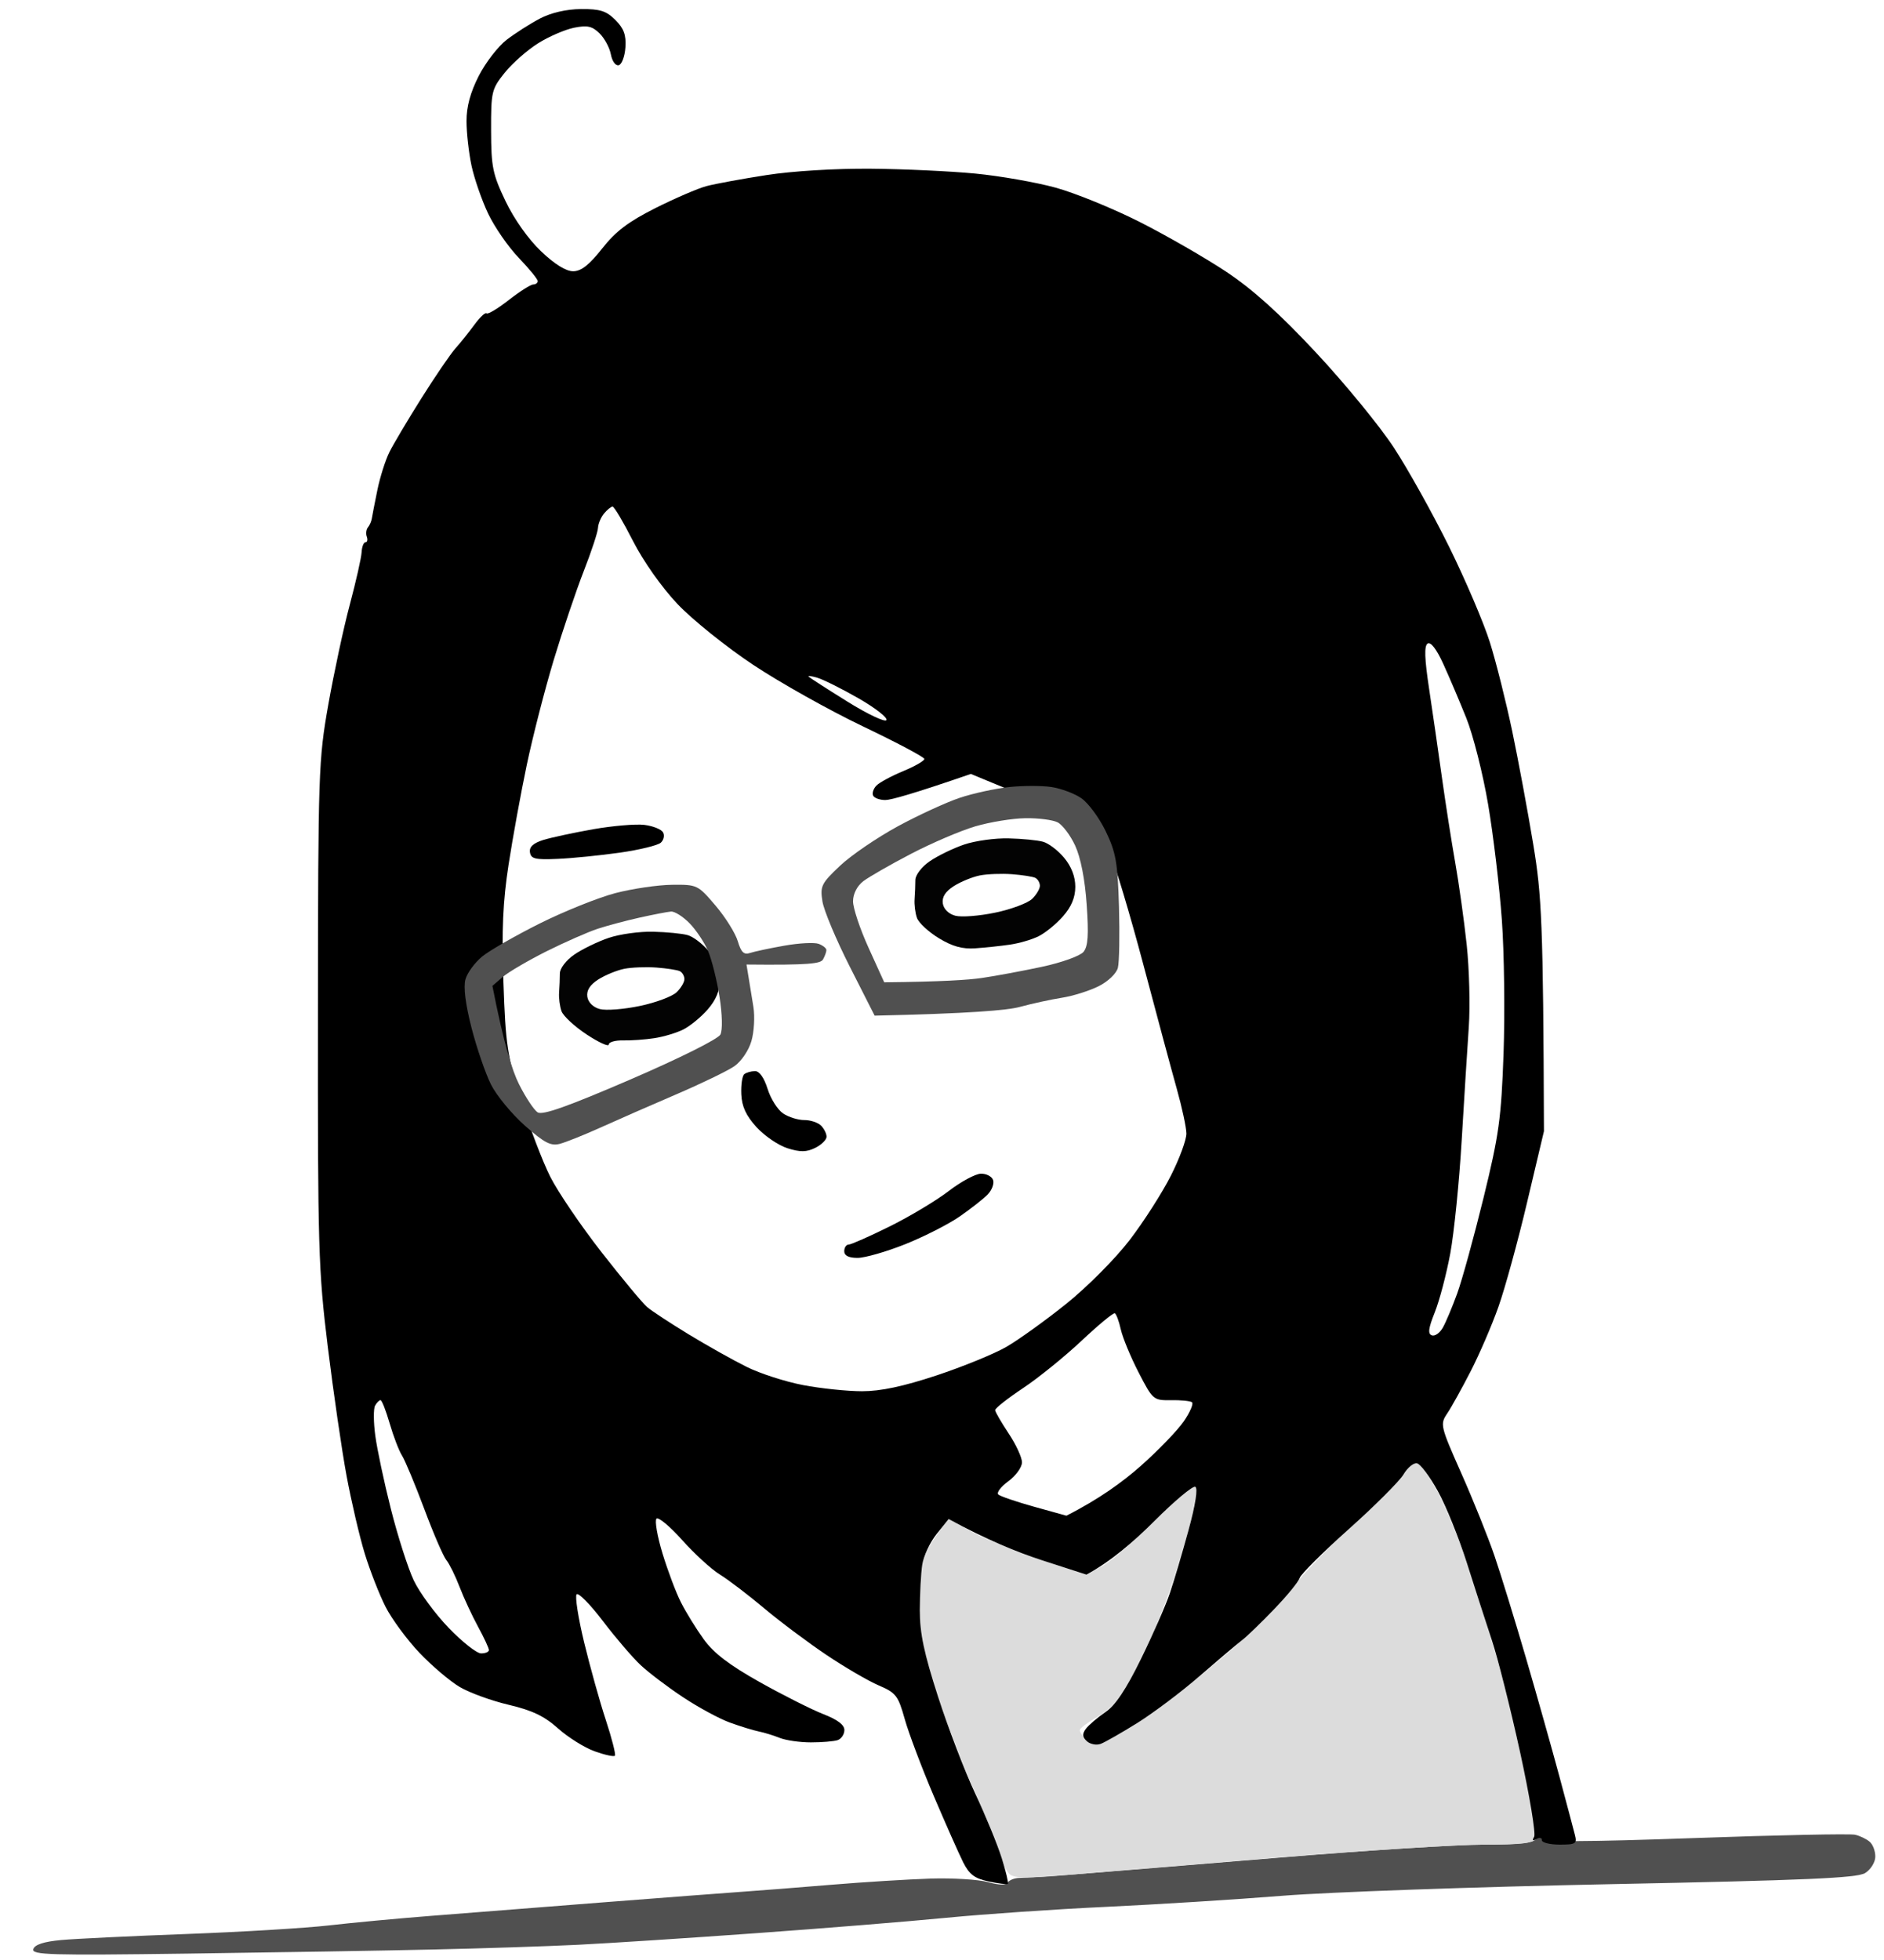 <svg version="1.2" baseProfile="tiny-ps" xmlns="http://www.w3.org/2000/svg" viewBox="0 0 424 441" width="424" height="441">
	<title>New Project-svg</title>
	<style>
		tspan { white-space:pre }
		.shp0 { fill: #505050 } 
		.shp1 { fill: #dcdcdc } 
		.shp2 { fill: #000000 } 
		.shp3 { opacity: 0.988;fill: #000000 } 
	</style>
	<path id="table" class="shp0" d="M381.5 413.52C356.54 414.41 347.33 414.43 346.88 413.61C346.43 412.83 346.07 412.87 345.63 413.75C345.18 414.64 341.8 415 334 415C327.95 415 307.14 416.32 287.75 417.94C268.36 419.55 247.77 421.23 242 421.68C236.23 422.12 230.6 422.49 229.5 422.49C228.4 422.5 227.2 422.95 226.82 423.5C226.37 424.16 224.86 424.14 222.32 423.43C220.22 422.85 214.45 422.49 209.5 422.64C204.55 422.8 194.43 423.42 187 424.04C179.57 424.66 170.57 425.36 167 425.61C163.43 425.86 149.25 426.94 135.5 428.01C121.75 429.09 104.43 430.44 97 431.03C89.57 431.61 79.22 432.58 74 433.18C68.78 433.78 54.38 434.65 42 435.11C29.63 435.57 16.91 436.18 13.75 436.47C9.88 436.83 7.84 437.49 7.5 438.5C7.06 439.82 11.22 439.94 42.25 439.52C61.64 439.26 86.5 438.85 97.5 438.6C108.5 438.36 123.13 437.88 130 437.54C136.88 437.2 154.88 436.03 170 434.94C185.13 433.86 204.48 432.29 213 431.46C221.52 430.63 237.73 429.52 249 429C260.27 428.47 278.05 427.36 288.5 426.52C298.95 425.68 332.25 424.5 362.5 423.9C406.5 423.02 417.95 422.52 419.75 421.4C420.99 420.63 422.02 418.99 422.04 417.75C422.07 416.51 421.51 414.99 420.79 414.37C420.08 413.75 418.6 413.03 417.5 412.78C416.4 412.52 400.2 412.85 381.5 413.52Z" />
	<path id="clothes_base" class="shp1" d="M257.82 334.36C252.6 339.39 246.79 344.13 244.92 344.9C241.83 346.17 240.78 346.08 234 344.02C229.88 342.77 225.15 341.57 223.5 341.36C220.66 340.99 220.6 341.05 222.5 342.42C223.6 343.21 228.1 345.2 232.5 346.85C238.03 348.91 241.35 349.63 243.25 349.17C244.76 348.8 249.63 345.35 254.08 341.5C258.52 337.65 263.7 332.59 265.58 330.25C267.46 327.91 268.62 325.82 268.16 325.61C267.69 325.39 263.04 329.33 257.82 334.36ZM315.78 331.75C314.92 333.26 309.91 338.32 304.65 343C299.39 347.68 293.15 354.14 290.79 357.37C288.43 360.6 281.38 367.58 275.12 372.87C268.86 378.17 261.44 384.03 258.62 385.9C255.8 387.77 251.81 390.13 249.75 391.15C246.42 392.79 245.83 392.83 244.5 391.5C243.68 390.68 243 389.66 243.01 389.25C243.01 388.84 244.81 387.49 247.01 386.25C249.48 384.86 252.04 382.19 253.73 379.25C255.23 376.64 258.16 370.56 260.23 365.75C262.3 360.94 265.35 352.05 267 346C268.84 339.25 269.61 334.81 269 334.5C268.45 334.23 264.29 337.71 259.75 342.25C255.21 346.79 249.93 351.35 248 352.38L244.5 354.26C229 349.23 222.02 346.42 219 344.76L213.5 341.75C209.31 346.98 207.85 350.07 207.56 352C207.26 353.93 207.02 358.54 207.01 362.25C207 367.27 207.92 371.88 210.6 380.25C212.58 386.44 216.6 396.9 219.53 403.5C222.47 410.1 225.12 416.63 225.42 418C225.72 419.38 226.54 421.03 227.24 421.67C228.18 422.54 231.33 422.6 239.5 421.89C245.55 421.37 266.81 419.6 286.75 417.97C306.69 416.34 327.95 415 334 415C342.89 415 345.1 414.71 345.5 413.5C345.77 412.68 344.85 406.71 343.45 400.25C342.05 393.79 340 384.9 338.89 380.5C337.78 376.1 335.72 368.9 334.32 364.5C332.91 360.1 330.61 353.13 329.22 349C327.82 344.88 325.17 338.69 323.34 335.25C321.5 331.81 319.4 329 318.68 329C317.95 329 316.65 330.24 315.78 331.75Z" />
	<path id="outline" fill-rule="evenodd" class="shp2" d="M130.75 2.04C135.05 2.01 136.45 2.45 138.5 4.5C140.4 6.4 140.94 7.88 140.75 10.67C140.61 12.69 139.94 14.49 139.25 14.67C138.55 14.86 137.77 13.79 137.48 12.25C137.2 10.74 136.05 8.6 134.92 7.5C133.27 5.88 132.18 5.64 129.19 6.24C127.16 6.65 123.52 8.22 121.1 9.74C118.68 11.26 115.3 14.23 113.6 16.35C110.64 20.03 110.5 20.6 110.52 29.35C110.54 37.57 110.87 39.18 113.77 45.25C115.7 49.29 118.91 53.82 121.75 56.52C124.81 59.44 127.39 61.04 129 61.03C130.8 61.02 132.61 59.6 135.5 55.93C138.54 52.06 141.41 49.88 147.5 46.82C151.9 44.61 157.07 42.38 159 41.87C160.93 41.36 167 40.24 172.5 39.39C178.33 38.48 188.12 37.89 196 37.96C203.43 38.02 214 38.52 219.5 39.05C225 39.58 233.1 41 237.5 42.2C241.9 43.4 250.45 46.88 256.5 49.94C262.55 53 271.32 58.05 276 61.16C281.96 65.13 288.01 70.57 296.25 79.41C302.71 86.33 310.58 95.94 313.72 100.75C316.87 105.56 322.45 115.57 326.12 123C329.79 130.43 333.92 140.1 335.3 144.5C336.69 148.9 338.94 157.9 340.33 164.5C341.71 171.1 343.84 182.57 345.07 190C346.95 201.36 347.32 207.55 347.47 254.5L343.68 270.5C341.6 279.3 338.69 289.88 337.23 294C335.77 298.13 332.96 304.65 330.98 308.5C329 312.35 326.63 316.63 325.7 318C324.06 320.43 324.15 320.81 328.89 331.5C331.58 337.55 334.92 345.88 336.33 350C337.74 354.13 340.93 364.48 343.42 373C345.91 381.52 349.27 393.45 350.9 399.5C352.52 405.55 354.11 411.51 354.42 412.75C354.95 414.8 354.65 415 351 415C348.8 415 347 414.55 347 414C347 413.45 346.44 413.34 345.76 413.75C344.94 414.25 344.77 414.08 345.26 413.25C345.67 412.56 344.25 404.01 342.11 394.25C339.97 384.49 337.11 373.13 335.74 369C334.38 364.88 331.83 357 330.08 351.5C328.33 346 325.42 338.8 323.6 335.5C321.79 332.2 319.67 329.37 318.9 329.22C318.13 329.06 316.76 330.19 315.86 331.72C314.95 333.25 309.43 338.77 303.57 344C297.72 349.23 292.74 354.18 292.5 355C292.26 355.82 289.69 358.98 286.78 362C283.88 365.02 280.6 368.19 279.5 369.03C278.4 369.87 274.13 373.48 270 377.06C265.88 380.64 259.57 385.38 256 387.61C252.43 389.83 248.71 391.95 247.75 392.32C246.79 392.7 245.38 392.44 244.62 391.75C243.58 390.8 243.52 390.13 244.37 388.96C244.99 388.12 246.96 386.43 248.75 385.21C251.03 383.66 253.42 380.1 256.77 373.25C259.4 367.89 262.32 361.25 263.25 358.5C264.19 355.75 266.1 349.34 267.48 344.25C269.04 338.53 269.62 334.81 269 334.5C268.45 334.23 264.29 337.71 259.75 342.25C255.21 346.79 249.93 351.35 244.5 354.26L234.5 351.02C229 349.23 222.02 346.42 213.5 341.75L210.79 345.12C209.31 346.98 207.85 350.07 207.56 352C207.26 353.93 207.02 358.54 207.01 362.25C207 367.45 207.95 371.93 211.12 381.75C213.39 388.76 217.15 398.55 219.47 403.5C221.8 408.45 224.48 414.98 225.43 418C226.38 421.02 227 423.65 226.83 423.82C226.65 424 224.7 423.76 222.5 423.29C219.33 422.62 218.14 421.71 216.76 418.97C215.8 417.06 212.82 410.32 210.12 404C207.43 397.68 204.5 389.91 203.61 386.75C202.13 381.48 201.65 380.85 197.75 379.18C195.41 378.18 190.13 375.1 186 372.33C181.88 369.56 175.57 364.85 172 361.85C168.43 358.85 163.93 355.42 162 354.23C160.07 353.04 156.25 349.54 153.5 346.46C150.75 343.38 148.16 341.23 147.74 341.68C147.32 342.13 147.93 345.65 149.1 349.5C150.27 353.35 152.13 358.3 153.25 360.5C154.36 362.7 156.67 366.44 158.38 368.81C160.64 371.93 164.12 374.59 171 378.45C176.23 381.38 182.65 384.61 185.28 385.64C188.5 386.89 190.06 388.07 190.03 389.25C190.02 390.21 189.32 391.23 188.5 391.5C187.68 391.77 184.98 392 182.5 392C180.02 392 176.88 391.55 175.5 391C174.13 390.45 171.99 389.79 170.75 389.54C169.51 389.29 166.59 388.39 164.25 387.54C161.91 386.69 157.19 384.14 153.75 381.86C150.31 379.59 146 376.32 144.17 374.61C142.35 372.9 138.52 368.44 135.67 364.69C132.83 360.95 130.17 358.25 129.77 358.69C129.37 359.14 130.13 364 131.46 369.5C132.79 375 134.99 382.88 136.35 387C137.71 391.13 138.62 394.73 138.39 395C138.15 395.27 136.09 394.82 133.81 394C131.53 393.18 127.83 390.86 125.58 388.85C122.51 386.1 119.77 384.79 114.5 383.55C110.65 382.65 105.7 380.85 103.5 379.56C101.3 378.27 97.21 374.8 94.41 371.86C91.61 368.91 88.17 364.25 86.77 361.5C85.37 358.75 83.26 353.35 82.08 349.5C80.9 345.65 79.06 337.77 77.99 332C76.92 326.23 75.02 313.18 73.77 303C71.65 285.7 71.5 280.83 71.55 228C71.59 173.59 71.68 171.02 73.89 158.5C75.16 151.35 77.33 141.22 78.73 136C80.12 130.78 81.32 125.49 81.38 124.25C81.45 123.01 81.84 122 82.25 122C82.66 122 82.8 121.44 82.55 120.75C82.3 120.06 82.42 119.12 82.8 118.65C83.19 118.19 83.58 117.29 83.68 116.65C83.77 116.02 84.34 113.14 84.93 110.25C85.52 107.36 86.73 103.54 87.62 101.75C88.51 99.96 91.77 94.47 94.87 89.55C97.97 84.63 101.4 79.6 102.5 78.38C103.6 77.15 105.51 74.77 106.75 73.08C107.99 71.38 109.22 70.22 109.5 70.5C109.78 70.78 112.03 69.43 114.5 67.5C116.97 65.57 119.45 64 120 64C120.55 64 121.01 63.66 121.02 63.25C121.04 62.84 119.11 60.47 116.74 58C114.37 55.53 111.26 51.03 109.83 48C108.4 44.97 106.73 40.14 106.11 37.25C105.5 34.36 104.99 29.86 104.99 27.25C104.98 24.02 105.86 20.77 107.74 17.09C109.26 14.11 112.07 10.46 114 8.97C115.93 7.49 119.3 5.33 121.5 4.18C124.02 2.86 127.44 2.07 130.75 2.04ZM134.58 118.77C134.54 119.72 133.09 124.1 131.37 128.5C129.65 132.9 126.61 141.9 124.61 148.5C122.62 155.1 119.9 165.68 118.57 172C117.24 178.32 115.39 188.45 114.46 194.5C113.17 202.86 112.89 209.22 113.3 221C113.78 235.01 114.16 237.56 117.26 247.5C119.15 253.55 122.11 261.31 123.84 264.75C125.58 268.19 130.78 275.84 135.4 281.75C140.02 287.66 144.63 293.21 145.65 294.07C146.67 294.94 150.88 297.7 155 300.21C159.13 302.72 164.97 306 168 307.5C171.02 309.01 176.76 310.86 180.75 311.62C184.74 312.38 190.7 313 194 313C198.19 313 203.24 311.93 210.75 309.45C216.66 307.49 223.75 304.6 226.5 303.01C229.25 301.42 235.32 297.06 239.99 293.31C244.71 289.52 251.02 283.17 254.22 279C257.38 274.88 261.56 268.35 263.51 264.5C265.46 260.65 267.03 256.38 267 255C266.98 253.63 266.01 249.13 264.85 245C263.69 240.88 260.3 228.27 257.31 217C254.32 205.73 250.89 194.3 249.69 191.6C248.48 188.91 246.38 185.95 245 185.02C243.63 184.1 239.57 182.29 236 181.02C232.43 179.74 227.02 177.66 224 176.4L218.5 174.12C205.32 178.66 200.49 179.98 199.25 179.99C198.01 179.99 196.77 179.55 196.5 179C196.23 178.45 196.56 177.43 197.25 176.73C197.94 176.03 200.65 174.57 203.28 173.48C205.91 172.39 208.05 171.16 208.03 170.75C208.02 170.34 201.81 167.05 194.25 163.44C186.69 159.83 175.55 153.59 169.5 149.57C163.45 145.55 155.78 139.39 152.46 135.88C148.9 132.11 144.81 126.31 142.46 121.72C140.28 117.44 138.21 113.95 137.86 113.97C137.51 113.99 136.65 114.68 135.95 115.52C135.25 116.35 134.63 117.82 134.58 118.77ZM321.63 155C322.42 160.23 323.72 169.23 324.52 175C325.33 180.77 326.66 189.32 327.49 194C328.32 198.68 329.49 207 330.08 212.5C330.67 218 330.88 226.32 330.56 231C330.23 235.68 329.52 247.15 328.96 256.5C328.41 265.85 327.25 277.32 326.39 282C325.52 286.68 323.95 292.64 322.9 295.25C321.46 298.85 321.3 300.1 322.25 300.43C322.94 300.67 324.05 299.88 324.72 298.68C325.4 297.48 326.85 294.02 327.95 291C329.05 287.98 331.71 278.3 333.87 269.5C337.35 255.3 337.86 251.65 338.38 237C338.7 227.93 338.53 214.43 338 207C337.47 199.57 336.08 187.88 334.91 181C333.75 174.13 331.53 165.35 329.98 161.5C328.43 157.65 326.09 152.15 324.78 149.29C323.31 146.06 321.98 144.34 321.29 144.79C320.5 145.3 320.59 148.14 321.63 155ZM190.75 157.87C195.29 160.69 199.23 162.55 199.5 162C199.77 161.45 196.96 159.26 193.25 157.13C189.54 155 185.38 152.92 184 152.5C182.63 152.09 181.73 151.97 182 152.24C182.27 152.51 186.21 155.05 190.75 157.87ZM230.21 312.32C226.75 314.62 223.94 316.84 223.96 317.25C223.98 317.66 225.35 320.02 227 322.5C228.65 324.98 230 327.9 230 329C230 330.1 228.62 332.01 226.93 333.25C225.24 334.49 224.22 335.83 224.68 336.24C225.13 336.64 228.76 337.88 232.75 338.99L240 341C247.36 337.28 252.73 333.34 256.68 329.85C260.63 326.36 265.02 321.81 266.43 319.75C267.85 317.69 268.66 315.76 268.25 315.47C267.84 315.18 265.7 314.97 263.5 315.01C259.58 315.07 259.43 314.93 256.25 308.78C254.47 305.33 252.67 300.98 252.25 299.13C251.84 297.27 251.23 295.62 250.89 295.46C250.56 295.3 247.19 298.09 243.39 301.66C239.6 305.22 233.67 310.02 230.21 312.32ZM84.46 323C84.86 326.02 86.44 333.45 87.97 339.5C89.5 345.55 91.8 352.75 93.09 355.5C94.38 358.25 97.93 363.08 100.97 366.23C104.01 369.39 107.29 371.97 108.25 371.98C109.21 371.99 110.01 371.66 110.03 371.25C110.05 370.84 108.95 368.48 107.6 366C106.25 363.52 104.37 359.48 103.42 357C102.47 354.52 101.13 351.82 100.46 351C99.78 350.18 97.54 345 95.49 339.5C93.43 334 91.18 328.6 90.49 327.5C89.79 326.4 88.54 323.14 87.7 320.25C86.86 317.36 85.93 315 85.64 315C85.34 315 84.79 315.56 84.41 316.25C84.03 316.94 84.05 319.98 84.46 323ZM145 185.58C146.93 185.82 148.82 186.57 149.21 187.25C149.61 187.94 149.38 188.99 148.71 189.59C148.05 190.19 143.9 191.2 139.5 191.83C135.1 192.45 128.81 193.09 125.52 193.23C120.46 193.46 119.49 193.23 119.27 191.75C119.08 190.54 120.01 189.69 122.25 188.98C124.04 188.43 129.1 187.34 133.5 186.56C137.9 185.79 143.07 185.35 145 185.58ZM169.92 240.98C170.9 240.96 171.97 242.48 172.75 244.98C173.44 247.19 175.01 249.68 176.25 250.51C177.49 251.34 179.63 252 181 251.99C182.38 251.98 184.07 252.54 184.77 253.23C185.46 253.93 186.03 255.06 186.02 255.75C186.01 256.44 184.86 257.56 183.47 258.25C181.49 259.22 180.11 259.24 177.22 258.33C175.17 257.68 172.04 255.54 170.25 253.58C167.89 250.98 166.95 248.95 166.83 246.17C166.74 244.06 167.04 242.03 167.5 241.67C167.96 241.3 169.05 240.99 169.92 240.98ZM220.75 264.06C221.99 264.03 223.23 264.68 223.5 265.5C223.77 266.32 223.21 267.8 222.25 268.77C221.29 269.74 218.48 271.95 216 273.67C213.52 275.4 208.01 278.2 203.75 279.91C199.49 281.61 194.65 283 193 283C191 283 190 282.5 190 281.5C190 280.68 190.45 280 191 280C191.55 280 195.71 278.16 200.25 275.91C204.79 273.66 210.75 270.08 213.5 267.97C216.25 265.85 219.51 264.09 220.75 264.06Z" />
	<path id="left_eye" fill-rule="evenodd" class="shp3" d="M227 188.62C230.03 188.69 233.51 189.03 234.75 189.38C235.99 189.72 238.13 191.35 239.5 193C241.12 194.94 242 197.23 242 199.5C242 201.89 241.13 203.99 239.25 206.13C237.74 207.86 235.26 209.88 233.75 210.63C232.24 211.39 229.31 212.24 227.25 212.53C225.19 212.83 221.7 213.2 219.5 213.35C216.61 213.56 214.33 212.93 211.28 211.07C208.96 209.66 206.74 207.6 206.36 206.5C205.97 205.4 205.73 203.49 205.83 202.25C205.92 201.01 206 199.1 206 198C206 196.87 207.41 195.02 209.25 193.76C211.04 192.53 214.53 190.83 217 190C219.47 189.16 223.97 188.54 227 188.62ZM214.68 199.34C212.77 200.56 211.97 201.81 212.18 203.25C212.37 204.52 213.5 205.63 215 206.02C216.38 206.39 220.43 206.07 224 205.32C227.57 204.58 231.3 203.18 232.28 202.23C233.26 201.28 234.05 199.94 234.03 199.25C234.01 198.56 233.55 197.78 233 197.5C232.45 197.22 230.09 196.86 227.75 196.68C225.41 196.51 222.15 196.63 220.5 196.96C218.85 197.29 216.23 198.36 214.68 199.34Z" />
	<path id="right_eye" fill-rule="evenodd" class="shp3" d="M147 209.62C150.03 209.69 153.51 210.03 154.75 210.38C155.99 210.72 158.13 212.35 159.5 214C161.12 215.94 162 218.23 162 220.5C162 222.89 161.13 224.99 159.25 227.13C157.74 228.86 155.26 230.88 153.75 231.63C152.24 232.39 149.31 233.26 147.25 233.57C145.19 233.89 142.04 234.11 140.25 234.07C138.46 234.03 137 234.45 137 235C137 235.55 134.77 234.54 132.05 232.75C129.33 230.96 126.77 228.6 126.37 227.5C125.98 226.4 125.73 224.49 125.83 223.25C125.92 222.01 126 220.1 126 219C126 217.87 127.41 216.02 129.25 214.76C131.04 213.53 134.53 211.83 137 211C139.47 210.16 143.97 209.54 147 209.62ZM134.68 220.34C132.77 221.56 131.97 222.81 132.18 224.25C132.37 225.52 133.5 226.63 135 227.02C136.38 227.39 140.43 227.07 144 226.32C147.57 225.58 151.3 224.18 152.28 223.23C153.26 222.28 154.05 220.94 154.03 220.25C154.01 219.56 153.55 218.78 153 218.5C152.45 218.22 150.09 217.86 147.75 217.68C145.41 217.51 142.15 217.63 140.5 217.96C138.85 218.29 136.23 219.36 134.68 220.34Z" />
	<path id="glasses" fill-rule="evenodd" class="shp0" d="M236.6 177.06C238.75 177.38 241.78 178.5 243.34 179.57C244.9 180.63 247.38 183.98 248.84 187C251.14 191.78 251.54 194.01 251.83 204C252.01 210.32 251.9 216.51 251.58 217.75C251.25 219.02 249.37 220.82 247.25 221.88C245.19 222.91 241.48 224.08 239 224.47C236.52 224.86 232.25 225.79 229.5 226.54C226.75 227.29 218.28 228.03 196.84 228.5L191.26 217.5C188.19 211.45 185.41 204.83 185.09 202.79C184.55 199.36 184.85 198.74 189.04 194.79C191.54 192.43 197.39 188.44 202.04 185.91C206.69 183.39 212.98 180.5 216 179.49C219.02 178.48 224.02 177.4 227.1 177.07C230.18 176.75 234.46 176.74 236.6 177.06ZM205.04 192.09C200.38 194.51 195.55 197.29 194.29 198.25C192.9 199.31 191.99 201.08 191.98 202.75C191.96 204.26 193.54 208.99 195.48 213.25L199 221C211.79 220.87 217.98 220.47 221 220.02C224.02 219.58 230.1 218.45 234.5 217.51C238.94 216.56 243.1 215.06 243.85 214.15C244.87 212.9 245.04 210.32 244.56 203.5C244.17 197.83 243.21 192.93 241.97 190.25C240.89 187.91 239.1 185.55 238 185C236.9 184.45 233.64 184.03 230.75 184.08C227.86 184.12 222.8 184.94 219.5 185.91C216.2 186.88 209.69 189.66 205.04 192.09ZM151.25 199.06C156.9 199 157.07 199.08 161.04 203.75C163.26 206.36 165.51 209.96 166.04 211.75C166.77 214.22 167.42 214.86 168.75 214.41C169.71 214.09 173.2 213.34 176.5 212.76C179.8 212.17 183.29 211.99 184.25 212.35C185.21 212.71 185.99 213.34 185.98 213.75C185.98 214.16 185.64 215.1 185.23 215.84C184.71 216.8 182.18 217.15 168 217L168.45 219.75C168.69 221.26 169.19 224.3 169.55 226.5C169.91 228.7 169.71 232.19 169.1 234.25C168.48 236.37 166.8 238.82 165.25 239.89C163.74 240.93 157.78 243.81 152 246.29C146.22 248.77 138.57 252.12 135 253.74C131.43 255.35 127.38 256.97 126 257.34C123.96 257.88 122.52 257.13 118.13 253.25C115.18 250.64 111.75 246.48 110.5 244C109.26 241.52 107.29 235.79 106.12 231.25C104.76 225.96 104.27 222.05 104.75 220.34C105.16 218.87 106.85 216.57 108.5 215.21C110.15 213.85 116 210.5 121.5 207.75C127 205.01 134.65 201.94 138.5 200.93C142.35 199.93 148.09 199.09 151.25 199.06ZM134.5 208.96C132.3 209.69 127.13 211.96 123 214.02C118.88 216.09 114.45 218.68 113.16 219.78L110.82 221.8C113.34 234.74 115.3 240.93 116.79 243.9C118.28 246.87 120.18 249.74 121 250.26C122.09 250.96 127.8 248.93 141.88 242.86C153.01 238.06 161.63 233.75 162.13 232.75C162.64 231.73 162.55 228.19 161.93 224.25C161.34 220.54 160.19 215.93 159.37 214C158.56 212.07 156.68 209.25 155.2 207.73C153.71 206.2 151.82 205.01 151 205.08C150.18 205.15 147.03 205.76 144 206.43C140.97 207.1 136.7 208.24 134.5 208.96Z" />
</svg>